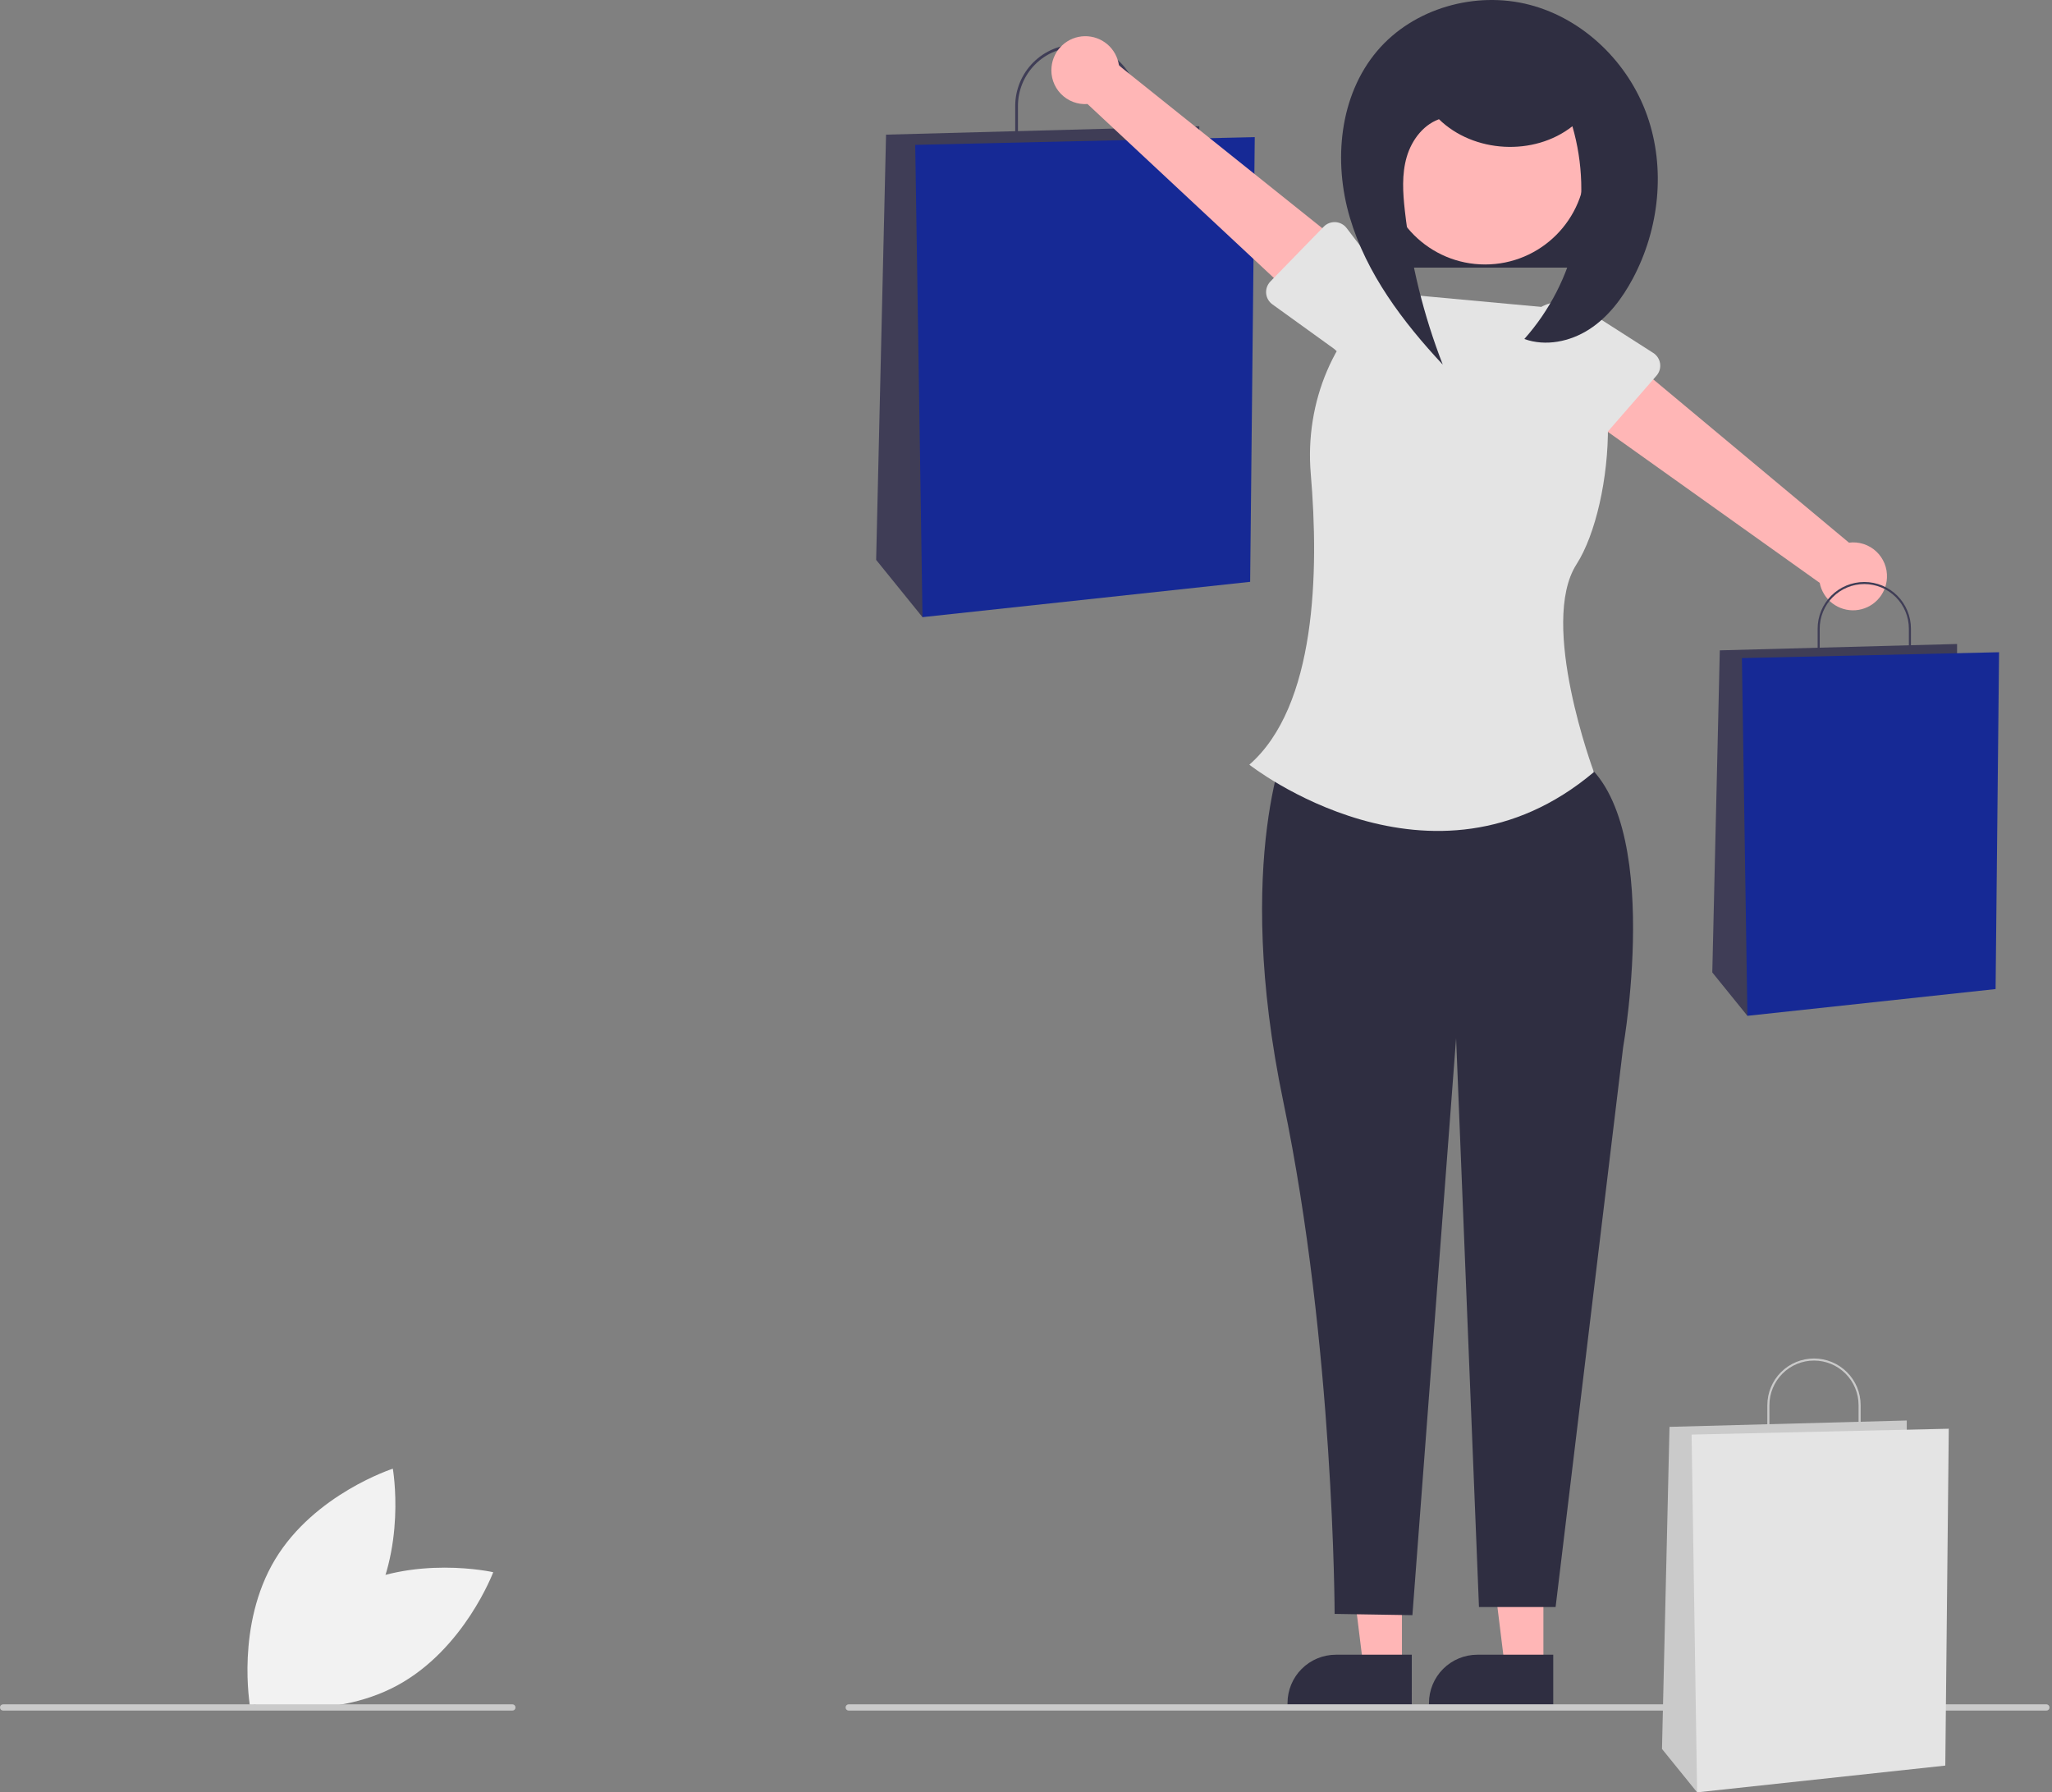 <svg width="229" height="200" viewBox="0 0 229 200" fill="none" xmlns="http://www.w3.org/2000/svg">
<rect x="0" y="0" width="229" height="200" fill="#808080" stroke="none"/>
<g clip-path="url(#clip0_65_498)">
<path d="M38.572 177.459C31.058 181.51 27.832 190.109 27.832 190.109C27.832 190.109 36.79 192.14 44.304 188.088C51.818 184.036 55.043 175.437 55.043 175.437C55.043 175.437 46.086 173.407 38.572 177.459Z" fill="#F2F2F2"/>
<path d="M41.045 180.243C36.644 187.558 27.902 190.376 27.902 190.376C27.902 190.376 26.296 181.333 30.697 174.018C35.098 166.703 43.839 163.886 43.839 163.886C43.839 163.886 45.446 172.928 41.045 180.243Z" fill="#F2F2F2"/>
<path d="M180.116 14.076H153.456V29.862H180.116V14.076Z" fill="#2F2E41"/>
<path d="M127.043 16.621H113.297V11.828C113.297 10.005 114.021 8.257 115.31 6.968C116.599 5.679 118.347 4.955 120.17 4.955C121.993 4.955 123.741 5.679 125.03 6.968C126.319 8.257 127.043 10.005 127.043 11.828V16.621ZM113.601 16.317H126.738V11.828C126.738 10.086 126.046 8.415 124.814 7.183C123.583 5.952 121.912 5.259 120.17 5.259C118.428 5.259 116.757 5.952 115.525 7.183C114.293 8.415 113.601 10.086 113.601 11.828V16.317Z" fill="#3F3D56"/>
<path d="M133.84 15.962V14.089L98.882 15.025L97.776 62.475L102.949 68.866L133.84 15.962Z" fill="#3F3D56"/>
<path d="M140.028 15.303L102.138 16.165L102.95 68.866L139.515 64.924L140.028 15.303Z" fill="#162995"/>
<path d="M172.242 186.049H167.941L165.895 169.46H172.242L172.242 186.049Z" fill="#FFB6B6"/>
<path d="M173.339 190.218L159.471 190.217V190.042C159.471 188.61 160.04 187.237 161.052 186.225C162.064 185.213 163.437 184.644 164.869 184.644L173.339 184.644L173.339 190.218Z" fill="#2F2E41"/>
<path d="M156.456 186.049H152.155L150.109 169.46H156.456L156.456 186.049Z" fill="#FFB6B6"/>
<path d="M157.552 190.218L143.685 190.217V190.042C143.685 188.61 144.254 187.237 145.266 186.225C146.278 185.213 147.651 184.644 149.083 184.644L157.553 184.644L157.552 190.218Z" fill="#2F2E41"/>
<path d="M143.825 82.178C143.825 82.178 137.542 95.71 143.219 122.948C148.895 150.186 148.942 180.089 148.942 180.089L157.622 180.231L162.498 115.852L165.051 179.322H173.603L181.14 116.855C181.14 116.855 186.099 88.962 175.04 83.968L143.825 82.178Z" fill="#2F2E41"/>
<path d="M173.903 34.422L154.898 32.67C148.938 37.015 145.593 44.817 146.279 52.867C147.21 63.782 146.895 78.803 139.424 85.329C139.424 85.329 159.788 101.401 177.877 86.153C177.877 86.153 171.691 69.582 175.938 62.965C180.185 56.347 181.717 37.755 173.903 34.422Z" fill="#E4E4E4"/>
<path d="M117.352 7.452C117.294 7.999 117.356 8.553 117.535 9.074C117.714 9.596 118.005 10.071 118.388 10.467C118.771 10.864 119.236 11.171 119.75 11.369C120.264 11.566 120.816 11.648 121.365 11.609L146.459 35.028L150.957 28.177L124.876 7.312C124.75 6.393 124.29 5.552 123.586 4.949C122.881 4.346 121.979 4.022 121.052 4.04C120.124 4.057 119.236 4.414 118.554 5.043C117.872 5.672 117.444 6.529 117.352 7.452Z" fill="#FFB6B6"/>
<path d="M141.773 31.41L147.726 25.295C147.895 25.121 148.1 24.986 148.327 24.898C148.553 24.811 148.796 24.773 149.038 24.787C149.281 24.802 149.517 24.869 149.731 24.983C149.946 25.097 150.133 25.256 150.28 25.449L155.441 32.213C156.326 33.085 156.83 34.272 156.841 35.514C156.852 36.757 156.37 37.953 155.501 38.84C154.632 39.728 153.446 40.234 152.204 40.249C150.962 40.264 149.765 39.786 148.874 38.919L141.995 33.959C141.798 33.817 141.634 33.635 141.514 33.423C141.394 33.212 141.321 32.978 141.3 32.736C141.279 32.494 141.311 32.25 141.392 32.022C141.474 31.793 141.604 31.584 141.773 31.41Z" fill="#E4E4E4"/>
<path d="M210.58 64.481C210.608 63.931 210.515 63.381 210.307 62.871C210.099 62.361 209.782 61.902 209.378 61.528C208.974 61.153 208.493 60.872 207.968 60.703C207.444 60.535 206.889 60.483 206.342 60.553L179.986 38.565L175.876 45.655L203.076 65.039C203.253 65.95 203.758 66.763 204.495 67.326C205.232 67.889 206.151 68.162 207.076 68.093C208.001 68.025 208.868 67.619 209.514 66.953C210.16 66.287 210.539 65.408 210.58 64.481Z" fill="#FFB6B6"/>
<path d="M184.865 41.916L179.261 48.353C179.102 48.536 178.905 48.682 178.684 48.783C178.462 48.883 178.222 48.934 177.979 48.933C177.736 48.932 177.497 48.878 177.276 48.776C177.056 48.674 176.86 48.526 176.703 48.341L171.174 41.874C170.241 41.053 169.673 39.896 169.592 38.656C169.512 37.416 169.927 36.195 170.745 35.26C171.564 34.326 172.719 33.754 173.959 33.67C175.199 33.586 176.421 33.998 177.358 34.814L184.502 39.384C184.706 39.514 184.88 39.688 185.012 39.892C185.143 40.096 185.229 40.326 185.264 40.567C185.298 40.807 185.28 41.052 185.212 41.285C185.143 41.518 185.025 41.733 184.865 41.916Z" fill="#E4E4E4"/>
<path d="M213.258 73.779H202.846V70.148C202.846 68.767 203.394 67.443 204.371 66.467C205.347 65.49 206.671 64.942 208.052 64.942C209.432 64.942 210.757 65.49 211.733 66.467C212.709 67.443 213.258 68.767 213.258 70.148L213.258 73.779ZM203.076 73.548H213.027V70.148C213.027 68.828 212.503 67.563 211.57 66.63C210.637 65.697 209.371 65.172 208.052 65.172C206.732 65.172 205.467 65.697 204.534 66.63C203.6 67.563 203.076 68.828 203.076 70.148V73.548Z" fill="#3F3D56"/>
<path d="M218.406 73.279V71.86L191.927 72.57L191.089 108.511L195.008 113.352L218.406 73.279Z" fill="#3F3D56"/>
<path d="M223.093 72.78L194.393 73.433L195.008 113.352L222.705 110.367L223.093 72.78Z" fill="#162995"/>
<path d="M165.734 29.511C171.934 29.511 176.96 24.485 176.96 18.285C176.96 12.086 171.934 7.06 165.734 7.06C159.534 7.06 154.508 12.086 154.508 18.285C154.508 24.485 159.534 29.511 165.734 29.511Z" fill="#FFB6B6"/>
<path d="M160.565 13.283C164.449 17.088 171.207 17.453 175.477 14.087C176.662 18.175 176.792 22.497 175.854 26.649C174.916 30.8 172.941 34.647 170.114 37.828C172.489 38.686 175.224 38.122 177.347 36.754C179.471 35.386 181.043 33.297 182.23 31.067C185.167 25.547 185.903 18.808 183.824 12.91C181.746 7.013 176.768 2.123 170.719 0.54C164.67 -1.044 157.734 0.912 153.693 5.683C149.467 10.672 148.782 17.983 150.634 24.253C152.486 30.524 156.548 35.909 161.011 40.688C158.867 35.176 157.446 29.41 156.782 23.533C156.555 21.52 156.422 19.446 156.991 17.502C157.559 15.558 158.959 13.747 160.909 13.201" fill="#2F2E41"/>
<path d="M228.371 190.879H94.716C94.623 190.879 94.534 190.842 94.468 190.776C94.402 190.711 94.365 190.621 94.365 190.528C94.365 190.435 94.402 190.346 94.468 190.28C94.534 190.215 94.623 190.178 94.716 190.178H228.371C228.464 190.178 228.553 190.215 228.619 190.28C228.685 190.346 228.722 190.435 228.722 190.528C228.722 190.621 228.685 190.711 228.619 190.776C228.553 190.842 228.464 190.879 228.371 190.879Z" fill="#CACACA"/>
<path d="M57.18 190.879H0.351C0.258 190.879 0.169 190.842 0.103 190.776C0.037 190.711 0 190.621 0 190.528C0 190.435 0.037 190.346 0.103 190.28C0.169 190.215 0.258 190.178 0.351 190.178H57.18C57.273 190.178 57.363 190.215 57.428 190.28C57.494 190.346 57.531 190.435 57.531 190.528C57.531 190.621 57.494 190.711 57.428 190.776C57.363 190.842 57.273 190.879 57.18 190.879Z" fill="#CACACA"/>
<path d="M207.645 160.426H197.233V156.796C197.233 155.415 197.781 154.091 198.758 153.114C199.734 152.138 201.058 151.59 202.439 151.59C203.82 151.59 205.144 152.138 206.12 153.114C207.097 154.091 207.645 155.415 207.645 156.796L207.645 160.426ZM197.463 160.196H207.414V156.796C207.414 155.476 206.89 154.21 205.957 153.277C205.024 152.344 203.759 151.82 202.439 151.82C201.119 151.82 199.854 152.344 198.921 153.277C197.988 154.21 197.463 155.476 197.463 156.796V160.196Z" fill="#CACACA"/>
<path d="M212.793 159.927V158.508L186.314 159.218L185.476 195.159L189.395 200L212.793 159.927Z" fill="#CACACA"/>
<path d="M217.481 159.427L188.78 160.081L189.395 200L217.092 197.015L217.481 159.427Z" fill="#E4E4E4"/>
</g>
<defs>
<clipPath id="clip0_65_498">
<rect width="228.722" height="200" fill="white"/>
</clipPath>
</defs>
</svg>
